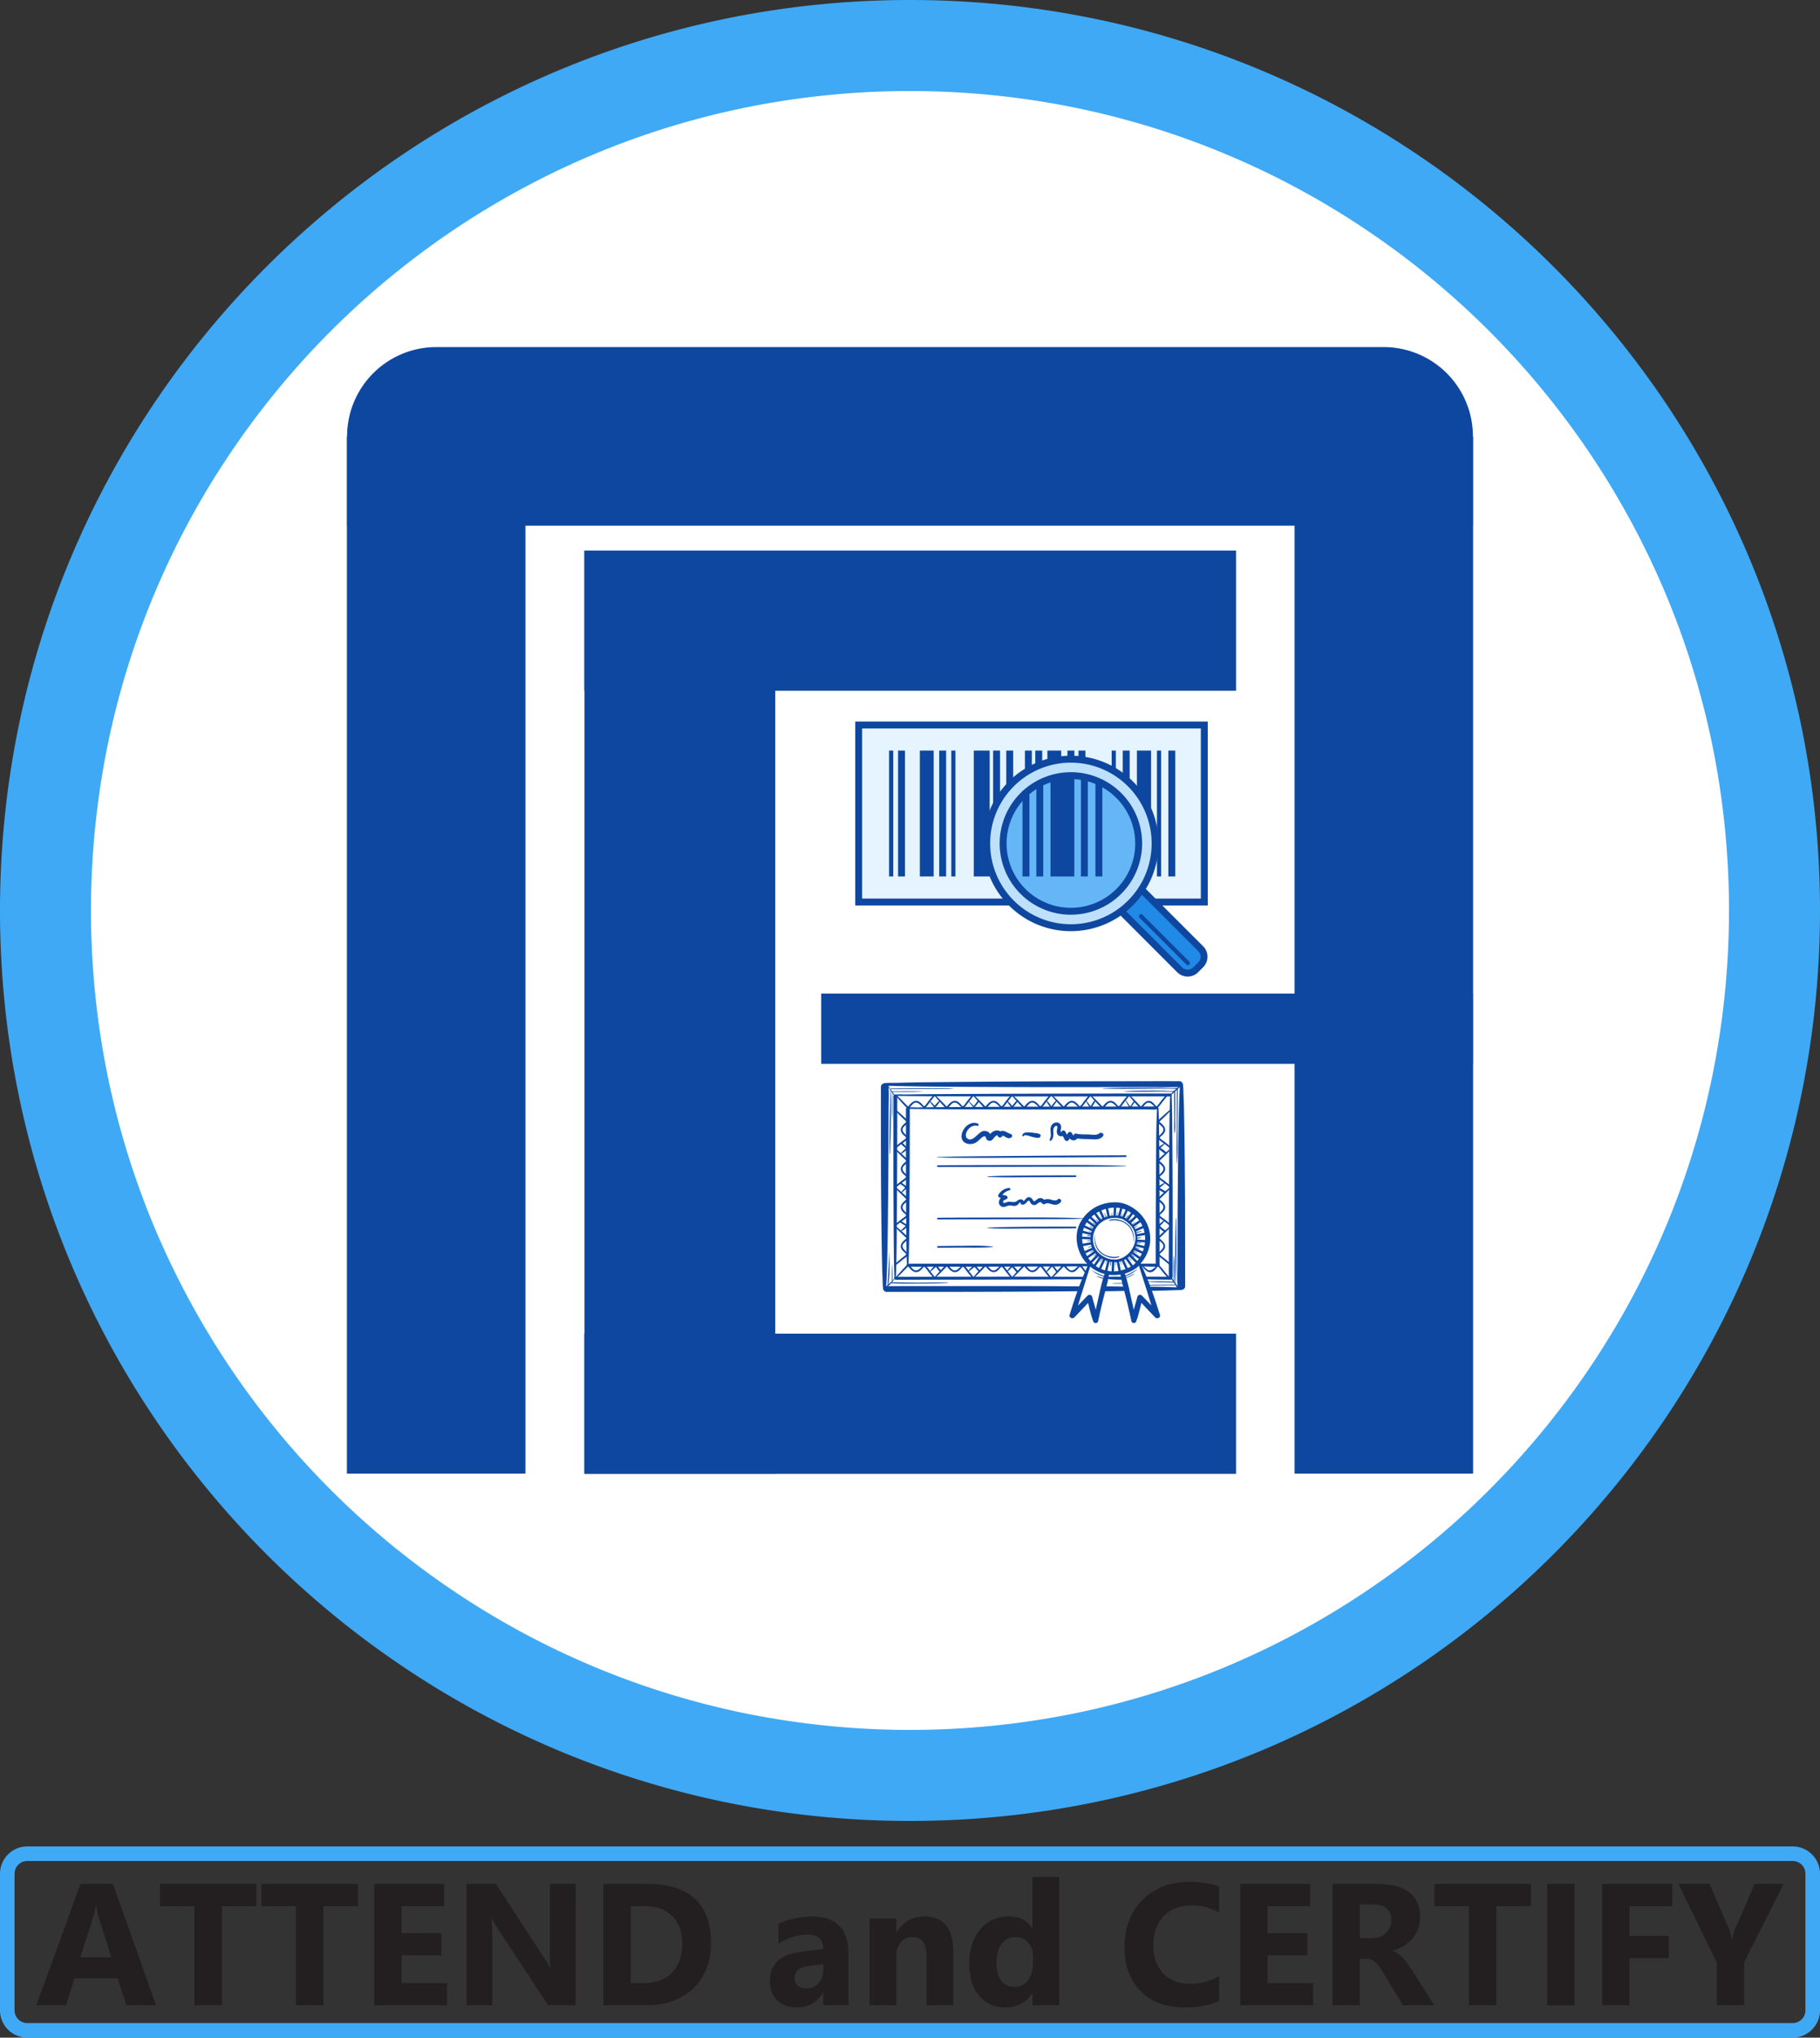 <svg id="Layer_1" data-name="Layer 1" xmlns="http://www.w3.org/2000/svg" viewBox="0 0 2000 2238"><rect x="0" y="0" width="2000" height="2238" fill="#333333" stroke="none"/><defs><style>.cls-1{fill:#fff;}.cls-2{fill:#3fa9f5;}.cls-3{fill:#0e47a0;}.cls-4{fill:#e5f4ff;}.cls-5{fill:#bde0fc;}.cls-6{fill:#2189e6;}.cls-7{fill:#65b6f7;}.cls-8{fill:#231f20;}</style></defs><path class="cls-1" d="M1000,1950c-128.27,0-252.68-25.11-369.77-74.63a953.58,953.58,0,0,1-505.59-505.6C75.11,1252.68,50,1128.27,50,1000s25.11-252.68,74.64-369.77A953.51,953.51,0,0,1,630.23,124.64C747.32,75.11,871.73,50,1000,50s252.68,25.11,369.77,74.64a953.58,953.58,0,0,1,505.6,505.59C1924.89,747.32,1950,871.73,1950,1000s-25.11,252.68-74.63,369.77a953.64,953.64,0,0,1-505.6,505.6C1252.68,1924.89,1128.27,1950,1000,1950Z"/><path class="cls-2" d="M1000,100a906.78,906.78,0,0,1,181.49,18.29,894.6,894.6,0,0,1,321.64,135.36,902.88,902.88,0,0,1,326.18,396.06,893.91,893.91,0,0,1,52.4,168.8,909.6,909.6,0,0,1,0,363,894.6,894.6,0,0,1-135.36,321.64,902.88,902.88,0,0,1-396.06,326.18,893.91,893.91,0,0,1-168.8,52.4,909.6,909.6,0,0,1-363,0,894.6,894.6,0,0,1-321.64-135.36,902.88,902.88,0,0,1-326.18-396.06,893.91,893.91,0,0,1-52.4-168.8,909.6,909.6,0,0,1,0-363A894.6,894.6,0,0,1,253.65,496.87,902.88,902.88,0,0,1,649.71,170.69a893.91,893.91,0,0,1,168.8-52.4A906.78,906.78,0,0,1,1000,100m0-100C447.71,0,0,447.71,0,1000S447.71,2000,1000,2000s1000-447.71,1000-1000S1552.29,0,1000,0Z"/><rect class="cls-3" x="381.22" y="479.6" width="196.17" height="1138.95"/><rect class="cls-3" x="1422.61" y="479.6" width="196.17" height="1138.95"/><path class="cls-3" d="M1520.52,381.22h-1041A98.08,98.08,0,0,0,381.4,479.3v98.08H1618.6V479.3A98.08,98.08,0,0,0,1520.52,381.22Z"/><rect class="cls-3" x="1221.93" y="771.79" width="77.18" height="716.17" transform="translate(130.65 2390.39) rotate(-90)"/><rect class="cls-3" x="923.21" y="323.61" width="153.98" height="716.17" transform="translate(318.5 1681.89) rotate(-90)"/><rect class="cls-3" x="923.21" y="1183.71" width="153.98" height="716.17" transform="translate(-541.59 2541.99) rotate(-90)"/><rect class="cls-3" x="642.27" y="604.84" width="209.65" height="1013.71"/><polygon class="cls-4" points="1110.34 990.75 943.6 990.75 943.6 796.29 1323.41 796.29 1323.41 990.75 1268.34 990.75 1110.34 990.75"/><path class="cls-5" d="M1176.82,833.85a92.54,92.54,0,1,0,92.53,92.54A92.54,92.54,0,0,0,1176.82,833.85Z"/><path class="cls-6" d="M1256.26,978.82l63.2,63.2a12.46,12.46,0,0,1,0,17.63l-5.5,5.51a12.48,12.48,0,0,1-17.64,0l-63.2-63.21Z"/><circle class="cls-7" cx="1177.29" cy="926.84" r="74.92"/><path class="cls-3" d="M1305.31,1060.09a2.25,2.25,0,0,1-1.61-.67l-51.55-51.55a2.28,2.28,0,0,1,3.22-3.22l51.55,51.55a2.28,2.28,0,0,1-1.61,3.89Z"/><rect class="cls-3" x="1045.39" y="824.39" width="4.56" height="138.25"/><rect class="cls-3" x="1221.62" y="824.39" width="4.56" height="23.55"/><rect class="cls-3" x="1271.38" y="824.39" width="4.56" height="138.25"/><rect class="cls-3" x="977.02" y="824.39" width="4.56" height="138.25"/><path class="cls-3" d="M1176.82,1022.72a95.5,95.5,0,0,1-57.67-19.16A97.07,97.07,0,0,1,1091,970.23a96.35,96.35,0,1,1,85.8,52.49Zm0-185.07a88.74,88.74,0,1,0,88.73,88.74A88.84,88.84,0,0,0,1176.82,837.65Z"/><path class="cls-3" d="M1176.82,1004.66a78.27,78.27,0,1,1,78.26-78.27A78.36,78.36,0,0,1,1176.82,1004.66Zm0-148.95a70.68,70.68,0,1,0,70.67,70.68A70.76,70.76,0,0,0,1176.82,855.71Z"/><path class="cls-3" d="M1305.14,1072.6a16.21,16.21,0,0,1-11.5-4.76l-63.21-63.2,5.38-5.37,63.2,63.2a8.68,8.68,0,0,0,12.26,0l5.5-5.5a8.68,8.68,0,0,0,0-12.27l-63.2-63.2,5.37-5.37,63.21,63.2a16.28,16.28,0,0,1,0,23l-5.51,5.5A16.21,16.21,0,0,1,1305.14,1072.6Z"/><polygon class="cls-3" points="1327.21 994.55 1268.34 994.55 1268.34 986.95 1319.61 986.95 1319.61 800.09 947.4 800.09 947.4 986.95 1110.34 986.95 1110.34 994.55 939.8 994.55 939.8 792.49 1327.21 792.49 1327.21 994.55"/><rect class="cls-3" x="986.9" y="824.39" width="7.6" height="138.25"/><rect class="cls-3" x="1032.09" y="824.39" width="7.6" height="138.25"/><rect class="cls-3" x="1173.01" y="824.39" width="7.6" height="9.5"/><rect class="cls-3" x="1185.16" y="824.39" width="7.6" height="9.88"/><rect class="cls-3" x="1137.68" y="824.39" width="7.6" height="16.33"/><rect class="cls-3" x="1138.82" y="860.1" width="7.6" height="102.55"/><rect class="cls-3" x="1123.63" y="868.45" width="7.6" height="94.19"/><rect class="cls-3" x="1203.77" y="856.3" width="7.6" height="106.35"/><rect class="cls-3" x="1187.82" y="852.88" width="7.6" height="109.77"/><rect class="cls-3" x="1126.29" y="824.39" width="7.6" height="20.13"/><rect class="cls-3" x="1091.35" y="824.39" width="7.6" height="59.25"/><rect class="cls-3" x="1233.78" y="824.39" width="7.6" height="33.42"/><rect class="cls-3" x="1283.91" y="824.39" width="7.6" height="138.25"/><rect class="cls-3" x="1105.78" y="824.39" width="7.6" height="37.22"/><rect class="cls-3" x="1010.83" y="824.39" width="15.19" height="138.25"/><rect class="cls-3" x="1070.08" y="824.39" width="17.47" height="138.25"/><rect class="cls-3" x="1150.98" y="824.39" width="15.19" height="9.88"/><rect class="cls-3" x="1154.4" y="852.88" width="26.21" height="109.77"/><polygon class="cls-3" points="1264.92 888.3 1249.35 871.46 1249.35 824.39 1264.92 824.39 1264.92 888.3"/><path class="cls-3" d="M1292.15,1338.58c-1,24.05-.63,48.29-.47,72.36a.15.15,0,1,0,.3,0c1-24,.77-48.29.59-72.36a.21.21,0,0,0-.42,0Z"/><path class="cls-3" d="M1200.05,1395.55a34.92,34.92,0,0,0,14.36,7,.33.33,0,0,0,.18-.64,72.81,72.81,0,0,1-14.46-6.49c-.07,0-.14,0-.08.1Z"/><path class="cls-3" d="M1249.46,1394.16a118.14,118.14,0,0,1-14.56,7.77c-.3.14-.09.6.22.52a41.31,41.31,0,0,0,14.5-8.09c.11-.1,0-.28-.16-.2Z"/><path class="cls-3" d="M1225.94,1390.53c.07-1.87.13-3.73.06-5.61a.18.18,0,0,0-.35,0c-.07,1.88,0,3.74.06,5.61a.12.12,0,0,0,.23,0Z"/><path class="cls-3" d="M1232.71,1389.42c-.57-1.79-1-3.58-1.49-5.4,0-.19-.37-.15-.35,0a17.92,17.92,0,0,0,1.61,5.45c.06.13.28,0,.23-.09Z"/><path class="cls-3" d="M1238.72,1387.92q-1.71-3-3.46-6.06c-.07-.12-.26,0-.19.12,1.15,2,2.32,4,3.49,6a.09.09,0,0,0,.16-.1Z"/><path class="cls-3" d="M1243.59,1384.39a50.23,50.23,0,0,1-4.3-4.81c-.17-.21-.53.07-.38.29a27.35,27.35,0,0,0,4.45,4.74c.16.14.38-.08.23-.22Z"/><path class="cls-3" d="M1246.92,1380.87c-1.43-1.24-2.77-2.58-4.14-3.88a.24.24,0,0,0-.35.34,21.35,21.35,0,0,0,4.22,3.89c.2.15.46-.18.27-.35Z"/><path class="cls-3" d="M1249.87,1376c-2-1-4-2-6-2.94a.28.28,0,0,0-.29.49,29.6,29.6,0,0,0,6.18,2.78.18.18,0,0,0,.14-.33Z"/><path class="cls-3" d="M1251.82,1371.18c-1.9-.55-3.77-1-5.62-1.71a.34.34,0,0,0-.26.61,14.92,14.92,0,0,0,5.82,1.53.22.22,0,0,0,.06-.43Z"/><path class="cls-3" d="M1253.51,1365.1c-2-.06-3.92-.25-5.88-.38a.34.34,0,0,0-.09.67,21,21,0,0,0,6,.24.27.27,0,0,0,0-.53Z"/><path class="cls-3" d="M1254,1358.94c-1.7.13-3.29.6-5,.57a.38.38,0,0,0,0,.75,8.56,8.56,0,0,0,5.1-1.07c.1-.07.08-.26-.07-.25Z"/><path class="cls-3" d="M1254.14,1352a31.45,31.45,0,0,1-6.3,1.21c-.51,0-.54.82,0,.81a16.6,16.6,0,0,0,6.49-1.57c.25-.12.07-.53-.19-.45Z"/><path class="cls-3" d="M1250.16,1346.15c-1.43.72-2.86,1.43-4.24,2.22a.34.34,0,0,0,.35.59c1.37-.8,2.71-1.68,4-2.55a.15.15,0,0,0-.14-.26Z"/><path class="cls-3" d="M1247.11,1341.9l-1.79,1.58a20.66,20.66,0,0,0-1.77,1.59c-.19.21.06.62.32.42a16.92,16.92,0,0,0,1.66-1.62c.59-.59,1.19-1.17,1.78-1.77.13-.13-.07-.32-.2-.2Z"/><path class="cls-3" d="M1243.16,1338a27.29,27.29,0,0,0-2.54,3.61c-.18.3.26.54.46.27a27.48,27.48,0,0,0,2.25-3.76c0-.09-.08-.21-.17-.12Z"/><path class="cls-3" d="M1240.09,1334.32a12.14,12.14,0,0,0-1.63,1.94,17.66,17.66,0,0,0-1.61,2.31c-.22.39.33.69.59.34.52-.71.94-1.49,1.42-2.23a19.84,19.84,0,0,0,1.4-2.23.11.11,0,0,0-.17-.13Z"/><path class="cls-3" d="M1233.49,1332.83a23.31,23.31,0,0,0-1.76,3.71.22.22,0,0,0,.41.17,24.22,24.22,0,0,0,1.55-3.8c0-.11-.14-.19-.2-.08Z"/><path class="cls-3" d="M1228.09,1330.73a15,15,0,0,0-.5,2.4,15.85,15.85,0,0,0-.32,2.16.29.29,0,0,0,.57.08,15.7,15.7,0,0,0,.28-2.17,14.32,14.32,0,0,0,.18-2.44.11.11,0,0,0-.21,0Z"/><path class="cls-3" d="M1221.53,1332.27a22,22,0,0,0-.1,3.89.25.25,0,0,0,.5,0,22,22,0,0,0-.1-3.89.15.15,0,0,0-.3,0Z"/><path class="cls-3" d="M1213.78,1332.72a20,20,0,0,0,.49,2.14,7.17,7.17,0,0,0,.6,1.87.27.27,0,0,0,.49-.13,7.25,7.25,0,0,0-.58-2,17.14,17.14,0,0,0-.74-2c-.07-.16-.28,0-.26.11Z"/><path class="cls-3" d="M1208.76,1336.38c.32.91.77,1.81,1.18,2.69.15.32.65,0,.48-.27-.46-.84-.91-1.72-1.45-2.51-.07-.1-.25,0-.21.09Z"/><path class="cls-3" d="M1204.11,1339.25c.4.57.89,1.06,1.33,1.6s.89,1.24,1.41,1.79c.24.26.66-.07.49-.38a9.72,9.72,0,0,0-1.41-1.72,10.38,10.38,0,0,0-1.61-1.5c-.12-.08-.3.09-.21.21Z"/><path class="cls-3" d="M1200.73,1343.05c.45.4,1,.73,1.42,1.11s.85.75,1.31,1c.26.17.5-.19.31-.39a8.29,8.29,0,0,0-2.94-1.94c-.1,0-.17.11-.1.17Z"/><path class="cls-3" d="M1197.4,1346.82a15,15,0,0,0,1.87,1.27,18.47,18.47,0,0,0,2.2,1.27.32.32,0,0,0,.32-.55,16,16,0,0,0-2.22-1.24,15.43,15.43,0,0,0-2.06-1,.12.12,0,0,0-.11.21Z"/><path class="cls-3" d="M1196.35,1352.38c.88.47,1.84.83,2.73,1.28.31.16.59-.3.28-.46a9.47,9.47,0,0,0-2.95-1,.1.1,0,0,0-.06.19Z"/><path class="cls-3" d="M1194.59,1357.27a12.89,12.89,0,0,0,3.54.56.31.31,0,0,0,.09-.6,12.29,12.29,0,0,0-3.57-.37.21.21,0,0,0-.06.41Z"/><path class="cls-3" d="M1194.87,1363.13a26.91,26.91,0,0,0,4.21-.17c.31,0,.21-.51-.07-.52a26.1,26.1,0,0,0-4.14.27.21.21,0,0,0,0,.42Z"/><path class="cls-3" d="M1195.53,1370.13a9.37,9.37,0,0,0,4.26-1.18.26.26,0,0,0-.2-.47c-.74.26-1.46.54-2.19.81a9.35,9.35,0,0,0-1.9.74.06.06,0,0,0,0,.1Z"/><path class="cls-3" d="M1198,1375.8a13.63,13.63,0,0,0,4.47-2.59c.2-.18-.07-.55-.3-.38a36.06,36.06,0,0,1-4.28,2.73.13.13,0,0,0,.11.24Z"/><path class="cls-3" d="M1201.69,1379.85a17.58,17.58,0,0,0,3.57-2.34c.2-.18-.06-.48-.28-.36a17.66,17.66,0,0,0-3.43,2.53c-.09.09,0,.23.14.17Z"/><path class="cls-3" d="M1205.41,1383.06a16.57,16.57,0,0,0,3-3.41c.1-.17-.15-.38-.29-.22-1,1.09-1.83,2.36-2.84,3.46a.12.12,0,0,0,.17.17Z"/><path class="cls-3" d="M1208.84,1386.47a12.27,12.27,0,0,0,2.43-4.27.25.25,0,0,0-.46-.2c-.75,1.42-1.46,2.9-2.11,4.36,0,.08.06.19.14.11Z"/><path class="cls-3" d="M1214.81,1388.19a23,23,0,0,0,1-3.43.16.16,0,0,0-.31-.09,23,23,0,0,0-.8,3.47c0,.11.13.16.16,0Z"/><path class="cls-3" d="M1220.2,1390.39a12.64,12.64,0,0,0,.63-5.25.25.25,0,0,0-.5,0,27.81,27.81,0,0,1-.48,5.15.18.18,0,0,0,.35.1Z"/><path class="cls-3" d="M1203.16,1356.4c-1.51,7.24.81,15.53,6.79,20.27,4.81,3.81,13.87,6.77,19.75,4,.43-.2.12-.84-.31-.73-6.37,1.53-14.35-.2-19.35-4.55-5.36-4.67-7.48-12.12-6.73-19a.08.08,0,0,0-.15,0Z"/><path class="cls-3" d="M1245.61,1364.29c1.51-7.24-.81-15.53-6.8-20.27-4.81-3.82-13.86-6.77-19.75-4-.42.2-.12.83.31.73,6.37-1.53,14.36.19,19.36,4.55,5.36,4.67,7.47,12.12,6.73,19,0,.09.13.1.15,0Z"/><path class="cls-3" d="M1286.91,1402.54v-.07a.25.25,0,0,0-.16-.28l-.1,0a.26.26,0,0,0-.33.25c.08,1.73,2.26,4.13,3.15,5.58,1.58,2.57,3.15,5.18,4.88,7.65.47.67,1.56.08,1.12-.64-1.31-2.16-2.77-4.23-4.19-6.31l-2-2.91-1.16-1.66a3.52,3.52,0,0,0-1.53-1.5.2.2,0,0,0,.33-.09Z"/><path class="cls-3" d="M1261,1408c9.5.38,19,.32,28.5.67a.52.52,0,0,0,0-1c-9.48-.32-19-.59-28.5,0a.16.16,0,0,0,0,.32Z"/><path class="cls-3" d="M1290,1379.41c-.84,9.39-.1,18.92-.28,28.32a.42.42,0,0,0,.84,0c.19-9.41.17-18.92-.3-28.32a.13.13,0,0,0-.26,0Z"/><path class="cls-3" d="M1286,1203.18a80.79,80.79,0,0,0,12.23-11.14.55.55,0,0,0-.78-.77c-4,3.8-8,7.52-11.94,11.27-.33.31.11.91.49.64Z"/><path class="cls-3" d="M1293.51,1277.47c.77-13.59.42-27.29.5-40.89s.14-27.27.24-40.9a.52.52,0,0,0-1,0q-.13,20.44-.14,40.9c0,13.6-.44,27.29.14,40.89a.15.15,0,0,0,.29,0Z"/><path class="cls-3" d="M1291.17,1244c.62-5.59.17-11.46.2-17.08.05-9.48.18-19,0-28.45a.53.53,0,0,0-1.05,0c-.13,9.48,0,19,.11,28.45,0,5.62-.39,11.49.24,17.08a.24.24,0,0,0,.47,0Z"/><path class="cls-3" d="M1212.08,1195.54c27.16.93,54.35-.44,81.51.39.64,0,.62-1,0-1-6.83.56-13.59-.18-20.42-.21-6.24,0-12.49-.1-18.73-.06-14.12.09-28.25.1-42.36.58a.14.14,0,1,0,0,.27Z"/><path class="cls-3" d="M1235.85,1198.78c18.28.92,36.62-.4,54.9.39.64,0,.61-1,0-1-4.53.53-9-.17-13.47-.21-4.19,0-8.38-.09-12.56-.07-9.62.06-19.26.1-28.87.58a.14.14,0,0,0,0,.28Z"/><path class="cls-3" d="M978,1267.24c.95-23.63,1.24-47.43,1.12-71.07a.15.15,0,1,0-.3,0c-.92,23.63-1.39,47.42-1.24,71.07a.21.21,0,0,0,.42,0Z"/><path class="cls-3" d="M1047.09,1195.39c-7.65-.4-15.37-.15-23-.14-12.12,0-24.25,0-36.38.08-2.83,0-5.66.08-8.49.09a.39.39,0,0,0,0,.77c19.8-.09,39.6-.16,59.41-.34,2.83,0,5.66,0,8.49-.2a.13.13,0,0,0,0-.26Z"/><path class="cls-3" d="M1260.66,1411.86c10.06,0,20.33-.1,30.27-.17a.39.39,0,0,0,0-.77c-9.94.08-20.21.13-30.27.29a.33.33,0,0,0,0,.65Z"/><path class="cls-3" d="M1222.37,1409.78c4.66.23,9.34.14,14,.14a.33.33,0,0,0,0-.66c-4.67,0-9.35,0-14,.26a.13.13,0,0,0,0,.26Z"/><path class="cls-3" d="M975.24,1191.31a51,51,0,0,0,8.61,13.19c.32.35.83-.17.52-.53a79.18,79.18,0,0,1-8.84-12.82c-.11-.2-.37,0-.29.16Z"/><path class="cls-3" d="M983.58,1402.9c-3.14,4.51-7.15,7.69-11.25,11.26-.33.28.09.77.45.58,4.54-2.42,8.54-7.32,11.11-11.66.12-.2-.18-.36-.31-.18Z"/><path class="cls-3" d="M977.34,1375.86c-.3,12-1.58,23.89-1.92,35.84,0,.42.7.54.76.1,1.62-11.76,1.46-24.09,1.32-35.94a.08.08,0,1,0-.16,0Z"/><path class="cls-3" d="M980.27,1388.81c-.29,6.17-.3,12.37-.28,18.55a.35.35,0,0,0,.7,0c0-6.18,0-12.38-.28-18.55a.07.07,0,0,0-.14,0Z"/><path class="cls-3" d="M1041.48,1408.61c-10.45-.11-20.92.21-31.38.23s-20.94-.47-31.39-.31a.45.45,0,0,0,0,.9c10.41.65,21,.41,31.39.38s20.95-.06,31.38-.77a.22.22,0,0,0,0-.43Z"/><path class="cls-3" d="M1013.39,1198.9c-11.09-.43-22.25-.16-33.35-.12a.3.3,0,0,0,0,.6c11.1,0,22.27.15,33.35-.35a.07.07,0,0,0,0-.13Z"/><path class="cls-3" d="M980.9,1229.77c-.21-10.17-.49-20.26.22-30.42,0-.29-.43-.29-.45,0-.61,10.08-.9,20.35.19,30.42,0,0,0,0,0,0Z"/><path class="cls-3" d="M1205.35,1402a73.19,73.19,0,0,0,9.35,3.42c.35.08.62-.44.26-.61a71.22,71.22,0,0,0-9.51-3.18c-.24-.08-.33.28-.1.37Z"/><path class="cls-3" d="M1246.19,1399c-3.47,1.78-7,3.42-10.54,5.11-.24.11-.07.52.18.43a69.54,69.54,0,0,0,10.6-5.14c.26-.15,0-.54-.24-.4Z"/><path class="cls-3" d="M983.67,1203.59q15,.21,30.09.36c24.08.21,48.17.22,72.25.27q43.71.1,87.4.06,37.78,0,75.55-.08,12.4,0,24.81,0c3.9,0,7.93.28,11.82,0h.54a1.58,1.58,0,0,0,0-3.15c-10,0-20.06,0-30.09,0l-72.25.09q-43.71.06-87.41.23-37.77.17-75.54.41-12.4.09-24.81.3c-3.76.06-8.11-.47-11.82.2a3.25,3.25,0,0,1-.54,0,.7.7,0,0,0,0,1.4Z"/><path class="cls-3" d="M1191.31,1402.34q-35.19-.12-70.38-.13-55.62,0-111.25.09c-8.47,0-16.95.06-25.43.07a1.58,1.58,0,0,0,0,3.16q35.19,0,70.39-.06,55.62-.08,111.24-.3c8.48-.05,17-.08,25.43-.14a1.35,1.35,0,0,0,0-2.69Z"/><path class="cls-3" d="M1258.66,1405c9.28.43,18.56.41,27.84.5a1.58,1.58,0,0,0,0-3.16c-9.28-.09-18.56-.28-27.84,0a1.35,1.35,0,0,0,0,2.69Z"/><path class="cls-3" d="M1218.76,1405c5.26.43,10.56.52,15.84.5a1.58,1.58,0,0,0,0-3.16c-5.27-.2-10.57-.28-15.84,0a1.35,1.35,0,0,0,0,2.69Z"/><path class="cls-3" d="M984.45,1403.81c.95-22.54.93-45.14,1.09-67.7q.38-53.59.45-107.2,0-12.4,0-24.81c0-2.69-4.22-2.7-4.23,0q0,33.86,0,67.7,0,53.61.55,107.2c.09,8.27.25,16.55.57,24.81a.78.78,0,0,0,1.56,0Z"/><path class="cls-3" d="M1285.93,1202.68c-1,22.55-.93,45.15-1.09,67.7q-.37,53.61-.45,107.21,0,12.39,0,24.8c0,2.7,4.22,2.7,4.23,0q0-33.84,0-67.7,0-53.6-.55-107.2c-.09-8.27-.25-16.54-.57-24.81a.78.78,0,0,0-1.56,0Z"/><path class="cls-3" d="M997.47,1217.86q13.59.21,27.18.36c21.75.22,43.51.23,65.27.29q39.66.12,79.32.07,34,0,68-.06l22.64,0c3.48,0,7.26.4,10.73,0h.46a1.58,1.58,0,0,0,0-3.15c-9.06,0-18.11,0-27.17,0l-65.28.08q-39.66,0-79.31.21-34,.17-68,.4-11.32.08-22.64.3c-3.35.06-7.45-.52-10.74.19a2.36,2.36,0,0,1-.46,0,.7.7,0,0,0,0,1.4Z"/><path class="cls-3" d="M1199.31,1388.06q-34.08-.13-68.17-.14-54.24,0-108.48.06c-8.22,0-16.44.06-24.66.07a1.58,1.58,0,0,0,0,3.16q34.1,0,68.17,0,54.24-.08,108.48-.29l24.66-.13a1.35,1.35,0,0,0,0-2.69Z"/><path class="cls-3" d="M1254,1390.75c6.22.41,12.48.49,18.71.46a1.58,1.58,0,0,0,0-3.16c-6.23-.19-12.48-.25-18.71,0a1.35,1.35,0,0,0,0,2.69Z"/><path class="cls-3" d="M998.25,1389.51c.94-19.29.92-38.64,1.08-58q.38-46.14.44-92.28,0-10.54,0-21.08c0-2.69-4.22-2.7-4.23,0q0,29,0,58,0,46.14.56,92.29c.09,7,.25,14,.58,21.07a.78.78,0,0,0,1.55,0Z"/><path class="cls-3" d="M1271.52,1217c-1,19.28-.93,38.64-1.08,57.94q-.37,46.15-.45,92.29l0,21.07c0,2.7,4.23,2.7,4.23,0q0-29,0-58,0-46.14-.57-92.28c-.09-7-.24-14.06-.57-21.07a.78.78,0,0,0-1.55,0Z"/><path class="cls-3" d="M1242,1341.93c-7.68-8.1-21.32-8.78-30.7-3.46-10.11,5.73-14.42,16.44-12.57,27.6,2.09,12.58,15.46,20.83,27.7,20.21,11.89-.59,21.71-11.12,23.2-22.5,1.63-12.48-6.91-25.73-19.66-28.47a1,1,0,0,0-.52,1.87c9.49,3.67,17.94,11,18.31,21.77.34,10.12-7.59,20.93-17.44,23.72-10.8,3.07-24.27-3.64-28-14.24a23,23,0,0,1,8-26c9.59-7.09,21.42-5.78,31.09.23.44.28.89-.33.55-.7Z"/><path class="cls-3" d="M1232.38,1384.15q2.44,5.31,4.91,10.6c.71,1.51,3,.2,2.26-1.3q-2.46-5.31-4.91-10.61c-.7-1.51-3-.2-2.26,1.31Z"/><path class="cls-3" d="M1207.29,1329.33q2.31,5.13,4.65,10.25c.68,1.52,2.94.2,2.25-1.31q-2.32-5.12-4.64-10.25c-.69-1.51-3-.2-2.26,1.31Z"/><path class="cls-3" d="M1212.77,1381.62q-2.74,5.91-5.48,11.83c-.7,1.5,1.55,2.82,2.26,1.3l5.48-11.82c.69-1.51-1.56-2.83-2.26-1.31Z"/><path class="cls-3" d="M1237.29,1328q-2,4.51-4.09,9c-.68,1.51,1.57,2.83,2.26,1.31q2.05-4.51,4.09-9c.68-1.51-1.57-2.83-2.26-1.31Z"/><path class="cls-3" d="M1201.25,1369.88l-11.54,5.24c-1.53.7-.2,2.93,1.32,2.24l11.54-5.24c1.52-.7.2-2.93-1.32-2.24Z"/><path class="cls-3" d="M1256.46,1346.07l-9.52,4.23c-1.54.68-.21,2.92,1.32,2.24l9.52-4.24c1.54-.68.21-2.91-1.32-2.23Z"/><path class="cls-3" d="M1201.33,1350.1l-10.3-4.68c-1.52-.69-2.85,1.54-1.32,2.24l10.3,4.68c1.52.68,2.85-1.55,1.32-2.24Z"/><path class="cls-3" d="M1257.13,1375.12l-9.94-4.42c-1.53-.68-2.86,1.56-1.32,2.24l9.94,4.42c1.52.67,2.85-1.56,1.32-2.24Z"/><path class="cls-3" d="M1206.29,1376.84q-4.57,4.67-9.14,9.35c-1.17,1.2.68,3,1.85,1.83l9.14-9.35a1.3,1.3,0,0,0-1.85-1.83Z"/><path class="cls-3" d="M1247.83,1334.75l-7.32,7.37a1.3,1.3,0,0,0,1.85,1.83l7.32-7.37c1.19-1.18-.66-3-1.85-1.83Z"/><path class="cls-3" d="M1199.47,1358.86l-12.29-.72c-1.69-.1-1.68,2.49,0,2.59l12.29.71c1.68.1,1.68-2.49,0-2.58Z"/><path class="cls-3" d="M1259.66,1362l-10-.49c-1.68-.09-1.68,2.5,0,2.58l10,.5c1.68.08,1.68-2.5,0-2.59Z"/><path class="cls-3" d="M1206.83,1343.5l-8.47-8.11c-1.21-1.16-3.07.67-1.85,1.83l8.47,8.11c1.21,1.16,3.06-.67,1.85-1.83Z"/><path class="cls-3" d="M1250.33,1385.55l-8.42-8.19c-1.2-1.17-3.05.66-1.85,1.83l8.42,8.19c1.2,1.17,3-.66,1.85-1.83Z"/><path class="cls-3" d="M1226.08,1335.88c.21-3.45.41-6.91.62-10.36.1-1.67-2.52-1.66-2.62,0-.21,3.45-.41,6.91-.61,10.36-.1,1.67,2.52,1.66,2.61,0Z"/><path class="cls-3" d="M1224.07,1397.26q.32-6.33.64-12.65c.08-1.66-2.53-1.66-2.62,0q-.33,6.33-.64,12.65c-.08,1.66,2.53,1.66,2.62,0Z"/><path class="cls-3" d="M1203.33,1373.54l-10.4,7.19c-1.37,1-.07,3.2,1.32,2.24l10.4-7.2c1.37-1,.07-3.19-1.32-2.23Z"/><path class="cls-3" d="M1252.59,1339.81l-8.23,5.59c-1.38.94-.08,3.19,1.32,2.24l8.23-5.6c1.38-.94.07-3.18-1.32-2.23Z"/><path class="cls-3" d="M1200,1354.27l-11.41-2.89a1.3,1.3,0,0,0-.7,2.5l11.42,2.89a1.3,1.3,0,0,0,.69-2.5Z"/><path class="cls-3" d="M1259,1368.89c-3.53-.85-7.06-1.72-10.58-2.58-1.64-.4-2.33,2.1-.7,2.5l10.58,2.58c1.64.4,2.34-2.1.7-2.5Z"/><path class="cls-3" d="M1210.63,1340.77q-3.37-4.79-6.76-9.56c-1-1.36-3.23-.06-2.26,1.31q3.39,4.77,6.76,9.56c1,1.35,3.22.06,2.26-1.31Z"/><path class="cls-3" d="M1245.23,1390.26l-7-10c-1-1.37-3.21-.07-2.26,1.31l7,10c.94,1.36,3.21.07,2.26-1.31Z"/><path class="cls-3" d="M1230.94,1336.89q1.29-5,2.59-10a1.31,1.31,0,0,0-2.53-.69l-2.58,10a1.31,1.31,0,0,0,2.52.69Z"/><path class="cls-3" d="M1216.49,1397.22q1.58-6.33,3.16-12.65a1.31,1.31,0,0,0-2.53-.69c-1,4.22-2.11,8.43-3.15,12.65-.41,1.62,2.12,2.31,2.52.69Z"/><path class="cls-3" d="M1199.83,1364.22l-12.48,2.27c-1.66.3-1,2.8.69,2.5,4.16-.77,8.32-1.52,12.49-2.28,1.65-.3,1-2.79-.7-2.49Z"/><path class="cls-3" d="M1258.8,1353.79l-10.29,1.78c-1.66.29-1,2.79.69,2.5l10.29-1.78c1.66-.29,1-2.78-.69-2.5Z"/><path class="cls-3" d="M1204.06,1346.28q-4.8-3.39-9.59-6.79c-1.37-1-2.68,1.28-1.32,2.24l9.59,6.79c1.37,1,2.68-1.28,1.32-2.24Z"/><path class="cls-3" d="M1253.69,1381.05l-9.66-6.72c-1.38-1-2.69,1.28-1.32,2.23l9.66,6.72c1.38,1,2.69-1.28,1.32-2.23Z"/><path class="cls-3" d="M1219.78,1336.82q-1.14-5.49-2.3-11c-.34-1.63-2.86-.94-2.52.69q1.15,5.49,2.29,11c.34,1.63,2.87.94,2.53-.69Z"/><path class="cls-3" d="M1231.88,1396.25q-1.19-5.94-2.38-11.9c-.33-1.63-2.85-.94-2.53.69q1.2,6,2.38,11.9c.33,1.64,2.85.94,2.53-.69Z"/><path class="cls-3" d="M1239.74,1340.76l5.8-8c1-1.35-1.29-2.65-2.26-1.3q-2.91,4-5.8,8c-1,1.35,1.29,2.65,2.26,1.3Z"/><path class="cls-3" d="M1203.56,1391.35q3.78-5.34,7.57-10.66c1-1.37-1.3-2.66-2.26-1.31q-3.8,5.32-7.57,10.66c-1,1.37,1.3,2.66,2.26,1.31Z"/><path class="cls-3" d="M984.15,1203.24c4.14,5,8.62,9.72,13.05,14.43a1.05,1.05,0,0,0,1.48,0c1.4-1.58,2.73-3.28,4.19-4.8,4-4.19,7.29-.55,10.21,2.38,1.27,1.27,2.33,2.56,4,1.15,2.09-1.71,3.76-4.63,5.44-6.74s3.52-4.49,5.28-6.75c.6-.76-.74-1.79-1.36-1-2.18,2.64-4.36,5.27-6.49,7.94-.87,1.08-3.36,5.25-4.55,5.11-.58-.07-2.09-2.1-2.53-2.54a14.64,14.64,0,0,0-2.6-2.25c-5.81-3.48-9.81,2.24-13.12,6.08h1.48c-4.48-4.65-9-9.36-13.75-13.74a.55.55,0,0,0-.78.77Z"/><path class="cls-3" d="M1026.71,1203.24c4.14,5,8.62,9.72,13,14.43a1.05,1.05,0,0,0,1.48,0c1.41-1.58,2.73-3.28,4.2-4.8,4-4.19,7.29-.55,10.21,2.38,1.26,1.27,2.32,2.56,4,1.15,2.08-1.71,3.75-4.63,5.44-6.74s3.52-4.49,5.27-6.75c.6-.76-.74-1.79-1.36-1-2.18,2.64-4.35,5.27-6.49,7.94-.87,1.08-3.36,5.25-4.54,5.11-.58-.07-2.1-2.1-2.54-2.54a14.3,14.3,0,0,0-2.6-2.25c-5.81-3.48-9.8,2.24-13.12,6.08h1.48c-4.48-4.65-9-9.36-13.75-13.74a.55.55,0,0,0-.78.77Z"/><path class="cls-3" d="M1069.27,1203.24c4.15,5,8.63,9.72,13,14.43a1.07,1.07,0,0,0,1.49,0c1.4-1.58,2.72-3.28,4.19-4.8,4-4.19,7.29-.55,10.21,2.38,1.27,1.27,2.32,2.56,4,1.15,2.09-1.71,3.76-4.63,5.44-6.74s3.52-4.49,5.28-6.75c.59-.76-.74-1.79-1.37-1-2.17,2.64-4.35,5.27-6.48,7.94-.87,1.08-3.36,5.25-4.55,5.11-.58-.07-2.09-2.1-2.53-2.54a15,15,0,0,0-2.6-2.25c-5.81-3.48-9.81,2.24-13.13,6.08h1.49c-4.48-4.65-9-9.36-13.76-13.74a.55.55,0,0,0-.78.77Z"/><path class="cls-3" d="M1111.84,1203.24c4.14,5,8.62,9.72,13.05,14.43a1.05,1.05,0,0,0,1.48,0c1.41-1.58,2.73-3.28,4.2-4.8,4-4.19,7.28-.55,10.2,2.38,1.27,1.27,2.33,2.56,4,1.15,2.09-1.71,3.76-4.63,5.44-6.74s3.53-4.49,5.28-6.75c.6-.76-.74-1.79-1.36-1-2.18,2.64-4.36,5.27-6.49,7.94-.87,1.08-3.36,5.25-4.54,5.11-.58-.07-2.1-2.1-2.54-2.54a14.3,14.3,0,0,0-2.6-2.25c-5.81-3.48-9.8,2.24-13.12,6.08h1.48c-4.48-4.65-9-9.36-13.75-13.74a.55.55,0,0,0-.78.77Z"/><path class="cls-3" d="M1155.3,1203.24c4.14,5,8.62,9.72,13,14.43a1.05,1.05,0,0,0,1.48,0c1.4-1.58,2.73-3.28,4.2-4.8,4-4.19,7.28-.55,10.2,2.38,1.27,1.27,2.33,2.56,4,1.15,2.09-1.71,3.76-4.63,5.44-6.74s3.53-4.49,5.28-6.75c.6-.76-.74-1.79-1.36-1-2.18,2.64-4.36,5.27-6.49,7.94-.87,1.08-3.36,5.25-4.55,5.11-.58-.07-2.09-2.1-2.53-2.54a14.64,14.64,0,0,0-2.6-2.25c-5.81-3.48-9.8,2.24-13.12,6.08h1.48c-4.48-4.65-9-9.36-13.75-13.74a.55.55,0,0,0-.78.77Z"/><path class="cls-3" d="M1197.86,1203.24c4.14,5,8.62,9.72,13.05,14.43a1.05,1.05,0,0,0,1.48,0c1.41-1.58,2.73-3.28,4.2-4.8,4-4.19,7.29-.55,10.21,2.38,1.26,1.27,2.32,2.56,4,1.15,2.08-1.71,3.75-4.63,5.44-6.74s3.52-4.49,5.27-6.75c.6-.76-.74-1.79-1.36-1-2.17,2.64-4.35,5.27-6.49,7.94-.87,1.08-3.36,5.25-4.54,5.11-.58-.07-2.1-2.1-2.54-2.54a14.3,14.3,0,0,0-2.6-2.25c-5.81-3.48-9.8,2.24-13.12,6.08h1.48c-4.47-4.65-9-9.36-13.75-13.74a.55.55,0,0,0-.78.77Z"/><path class="cls-3" d="M1240.42,1203.24c4,5,8.33,9.72,12.61,14.43a1.05,1.05,0,0,0,1.48,0c1.36-1.58,2.63-3.39,4.11-4.87,4-4,7.08-.28,10,2.65,1.38,1.41,2.3,2.16,4,.72,2-1.74,3.64-4.46,5.36-6.51,1.86-2.21,3.67-4.45,5.42-6.75.59-.77-.75-1.8-1.36-1-2,2.5-4.15,4.91-6.22,7.37-.67.8-3.91,5.74-5,5.74-.52,0-2.15-2.21-2.52-2.59a17,17,0,0,0-2.14-2c-5.68-4-9.87,2-13.1,5.84h1.48c-4.33-4.65-8.71-9.36-13.3-13.74a.55.55,0,0,0-.79.77Z"/><path class="cls-3" d="M1286.26,1218.49c-5,4.1-9.82,8.54-14.58,12.92a1,1,0,0,0,0,1.47c1.6,1.39,3.32,2.7,4.86,4.15,4.22,4,.55,7.21-2.41,10.1-1.29,1.25-2.59,2.3-1.16,4,1.73,2.06,4.67,3.72,6.8,5.38s4.54,3.49,6.82,5.23c.77.59,1.82-.74,1.05-1.35-2.66-2.15-5.32-4.31-8-6.42-1.09-.86-5.3-3.33-5.16-4.5.07-.58,2.13-2.08,2.56-2.51a15,15,0,0,0,2.28-2.57c3.51-5.75-2.26-9.71-6.14-13v1.47c4.7-4.44,9.45-8.92,13.88-13.62.49-.52-.24-1.21-.78-.77Z"/><path class="cls-3" d="M1286.26,1261.5c-5,4.1-9.82,8.54-14.58,12.92a1,1,0,0,0,0,1.47c1.6,1.39,3.32,2.7,4.86,4.15,4.22,4,.55,7.21-2.41,10.1-1.29,1.26-2.59,2.3-1.16,4,1.73,2.07,4.67,3.72,6.8,5.39s4.54,3.48,6.82,5.22c.77.59,1.82-.73,1.05-1.35-2.66-2.15-5.32-4.31-8-6.42-1.09-.86-5.3-3.33-5.16-4.5.07-.57,2.13-2.07,2.56-2.51a14.28,14.28,0,0,0,2.28-2.57c3.51-5.75-2.26-9.7-6.14-13v1.47c4.7-4.43,9.45-8.92,13.88-13.61a.55.55,0,0,0-.78-.78Z"/><path class="cls-3" d="M1286.26,1303.63c-5,4.1-9.82,8.54-14.58,12.92a1,1,0,0,0,0,1.47c1.6,1.39,3.32,2.7,4.86,4.15,4.22,4,.55,7.21-2.41,10.1-1.29,1.25-2.59,2.3-1.16,4,1.73,2.06,4.67,3.72,6.8,5.38s4.54,3.49,6.82,5.23c.77.59,1.82-.74,1.05-1.35-2.66-2.15-5.32-4.31-8-6.42-1.09-.86-5.3-3.33-5.16-4.5.07-.58,2.13-2.08,2.56-2.51a15,15,0,0,0,2.28-2.57c3.51-5.75-2.26-9.71-6.14-13V1318c4.7-4.44,9.45-8.92,13.88-13.62.49-.52-.24-1.21-.78-.77Z"/><path class="cls-3" d="M1286.26,1346.41c-5,4.1-9.82,8.53-14.58,12.91a1,1,0,0,0,0,1.47c1.6,1.39,3.31,2.7,4.85,4.16,4.23,4,.56,7.21-2.4,10.1-1.29,1.25-2.6,2.3-1.16,4,1.67,2,4.35,3.6,6.33,5.31,2.33,2,4.69,3.94,7.11,5.82.87.66,2.1-.51,1.23-1.22-2.52-2.07-5-4.24-7.44-6.36-.84-.72-5.83-4-5.8-5.14,0-.56,2.21-2.17,2.62-2.58a17.64,17.64,0,0,0,2-2.19c4-5.75-1.94-10-5.9-13.37v1.47c4.7-4.43,9.45-8.92,13.88-13.61a.55.55,0,0,0-.78-.77Z"/><path class="cls-3" d="M983.22,1219.26c4.42,4.7,9.18,9.18,13.88,13.62v-1.47c-3.88,3.29-9.66,7.23-6.14,13a14.93,14.93,0,0,0,2.27,2.57c.53.52,2.49,1.86,2.56,2.51.13,1.06-4.25,3.78-5.16,4.5-2.69,2.11-5.35,4.27-8,6.42-.75.61.27,1.95,1.06,1.35,2.1-1.61,4.22-3.2,6.31-4.83s5.22-3.44,7.07-5.56c1.6-1.84.59-2.76-.92-4.23-3-2.87-6.63-6.1-2.44-10.08,1.54-1.46,3.28-2.78,4.89-4.17a1.05,1.05,0,0,0,0-1.47c-4.76-4.38-9.58-8.82-14.58-12.92-.54-.44-1.28.25-.78.77Z"/><path class="cls-3" d="M983.22,1262.28c4.42,4.69,9.18,9.18,13.88,13.61v-1.47c-3.88,3.29-9.66,7.23-6.14,13a14.22,14.22,0,0,0,2.27,2.57c.53.52,2.49,1.86,2.56,2.51.13,1.06-4.25,3.79-5.16,4.5-2.69,2.11-5.35,4.27-8,6.42-.75.61.27,1.95,1.06,1.35,2.1-1.61,4.22-3.2,6.31-4.83s5.22-3.43,7.07-5.56c1.6-1.83.59-2.76-.92-4.23-3-2.87-6.63-6.1-2.44-10.07,1.54-1.47,3.28-2.78,4.89-4.18a1.05,1.05,0,0,0,0-1.47c-4.76-4.38-9.58-8.82-14.58-12.92-.54-.44-1.28.25-.78.78Z"/><path class="cls-3" d="M983.22,1304.4c4.42,4.7,9.18,9.18,13.88,13.62v-1.47c-3.88,3.29-9.66,7.23-6.14,13a14.93,14.93,0,0,0,2.27,2.57c.53.52,2.49,1.86,2.56,2.51.13,1.06-4.25,3.78-5.16,4.5-2.69,2.11-5.35,4.27-8,6.42-.75.61.27,2,1.06,1.35,2.1-1.61,4.22-3.2,6.31-4.83s5.22-3.44,7.07-5.56c1.6-1.84.59-2.76-.92-4.23-3-2.87-6.63-6.1-2.44-10.08,1.54-1.46,3.28-2.78,4.89-4.17a1.05,1.05,0,0,0,0-1.47c-4.76-4.38-9.58-8.82-14.58-12.92-.54-.44-1.28.25-.78.77Z"/><path class="cls-3" d="M983.22,1347.18c4.42,4.7,9.18,9.18,13.88,13.61v-1.47c-3.88,3.28-9.66,7.25-6.15,13a14.69,14.69,0,0,0,2.28,2.58c.53.52,2.49,1.85,2.56,2.5.12,1-4.07,3.76-4.94,4.5-2.54,2.13-5,4.33-7.58,6.42-.87.71.36,1.88,1.23,1.22q3.45-2.67,6.78-5.49c1.78-1.5,4.94-3.25,6.25-5.2,1.16-1.74-.42-2.84-1.6-4-2.93-2.86-6.34-6-2.21-9.91,1.54-1.45,3.26-2.76,4.86-4.15a1.05,1.05,0,0,0,0-1.47c-4.76-4.38-9.57-8.81-14.58-12.91-.54-.45-1.28.25-.78.77Z"/><path class="cls-3" d="M984.93,1403.84c4.74-4.38,9.27-9.09,13.75-13.74H997.2c3.32,3.84,7.3,9.56,13.12,6.08a14.3,14.3,0,0,0,2.6-2.26c.53-.52,1.87-2.45,2.53-2.53,1.08-.12,3.83,4.21,4.55,5.11,2.13,2.67,4.31,5.3,6.49,7.94.61.74,2-.27,1.36-1-1.62-2.08-3.23-4.17-4.88-6.25s-3.47-5.17-5.62-7c-1.85-1.58-2.78-.57-4.27.92-2.9,2.91-6.16,6.56-10.18,2.41-1.48-1.52-2.81-3.24-4.22-4.83a1,1,0,0,0-1.48,0c-4.43,4.7-8.91,9.47-13.05,14.43a.55.55,0,0,0,.78.77Z"/><path class="cls-3" d="M1027.49,1403.84c4.74-4.38,9.27-9.09,13.75-13.74h-1.48c3.32,3.84,7.3,9.56,13.12,6.08a14,14,0,0,0,2.6-2.26c.53-.52,1.88-2.45,2.54-2.53,1.07-.12,3.82,4.21,4.54,5.11,2.14,2.67,4.31,5.3,6.49,7.94.62.74,2-.27,1.36-1-1.62-2.08-3.23-4.17-4.87-6.25s-3.48-5.17-5.62-7c-1.86-1.58-2.79-.57-4.27.92-2.91,2.91-6.17,6.56-10.19,2.41-1.48-1.52-2.81-3.24-4.22-4.83a1,1,0,0,0-1.48,0c-4.43,4.7-8.91,9.47-13,14.43a.55.55,0,0,0,.78.77Z"/><path class="cls-3" d="M1070.05,1403.84c4.75-4.38,9.28-9.09,13.76-13.74h-1.49c3.33,3.84,7.31,9.56,13.13,6.08a14.65,14.65,0,0,0,2.6-2.26c.52-.52,1.87-2.45,2.53-2.53,1.07-.12,3.83,4.21,4.55,5.11,2.13,2.67,4.31,5.3,6.48,7.94.62.74,2-.27,1.37-1-1.63-2.08-3.24-4.17-4.88-6.25s-3.47-5.17-5.62-7c-1.85-1.58-2.79-.57-4.27.92-2.9,2.91-6.16,6.56-10.18,2.41-1.48-1.52-2.81-3.24-4.22-4.83a1.06,1.06,0,0,0-1.49,0c-4.42,4.7-8.9,9.47-13,14.43a.55.55,0,0,0,.78.77Z"/><path class="cls-3" d="M1112.62,1403.84c4.74-4.38,9.27-9.09,13.75-13.74h-1.48c3.32,3.84,7.3,9.56,13.12,6.08a14,14,0,0,0,2.6-2.26c.53-.52,1.88-2.45,2.54-2.53,1.07-.12,3.82,4.21,4.54,5.11,2.13,2.67,4.31,5.3,6.49,7.94.61.74,2-.27,1.36-1-1.62-2.08-3.23-4.17-4.87-6.25s-3.48-5.17-5.62-7c-1.86-1.58-2.79-.57-4.28.92-2.9,2.91-6.16,6.56-10.18,2.41-1.48-1.52-2.81-3.24-4.22-4.83a1,1,0,0,0-1.48,0c-4.43,4.7-8.91,9.47-13.05,14.43a.55.55,0,0,0,.78.77Z"/><path class="cls-3" d="M1156.08,1403.84c4.76-4.37,9.28-9.08,13.76-13.73h-1.51c3.22,3.73,7.58,9.55,13.17,6.12a14.79,14.79,0,0,0,2.57-2.3c.51-.51,1.9-2.48,2.54-2.54,1.22-.11,5.34,6.32,6.24,7.42.62.74,2-.27,1.37-1-1.81-2.34-3.49-5.65-5.71-7.62-1.83-1.62-2.82-.56-4.28.92-2.88,2.89-6.23,6.55-10.24,2.48-1.49-1.51-2.74-3.33-4.15-4.92a1.1,1.1,0,0,0-1.51,0c-4.42,4.72-8.91,9.47-13,14.45a.55.55,0,0,0,.78.77Z"/><path class="cls-3" d="M1254.39,1389.64c2.92,4.09,7.19,10.17,12.94,6.67a12.94,12.94,0,0,0,2.57-2.33c.39-.42,1.9-2.66,2.45-2.69,1.37-.07,4.46,4.82,5.3,5.78,2.14,2.46,4.32,4.88,6.42,7.37.63.74,2-.27,1.37-1-1.67-2.14-3.41-4.23-5.2-6.28s-3.75-5.12-6-6.93c-1.72-1.4-2.55-.62-4,.71-3,2.77-6.45,6.5-10.53,2.75-1.58-1.45-2.89-3.19-4.46-4.66-.43-.41-1.24.14-.87.66Z"/><path class="cls-3" d="M1022.14,1209.86c-.38.72,1.15,2.23,1.52,2.72l2.79,3.63a.89.89,0,0,0,1.36.18,35.68,35.68,0,0,0,5.44-7.17c.16-.3-.2-.78-.53-.52a35.94,35.94,0,0,0-6.27,6.65l1.36-.17c-.54-.59-5.33-6-5.67-5.32Z"/><path class="cls-3" d="M1064.33,1209.73c1.55,2.4,3.78,4.22,5.25,6.68a.79.79,0,0,0,1.33,0c1.63-2.1,3.5-4.08,4.91-6.33.59-.95-.84-1.77-1.48-.91-1.58,2.13-3.41,4.43-4.76,6.37h1.33c-1.79-1.94-4.23-4-6.21-6.15-.18-.19-.52.11-.37.34Z"/><path class="cls-3" d="M1106.45,1209.12a39.71,39.71,0,0,0,5.2,7.63.82.82,0,0,0,1.16,0,92.81,92.81,0,0,0,6-7.61.72.72,0,0,0-1.11-.88,69.94,69.94,0,0,0-6,7.28h1.16a44.33,44.33,0,0,0-6-6.76c-.21-.2-.52.08-.4.34Z"/><path class="cls-3" d="M1149.65,1209.22a38.37,38.37,0,0,0,4.45,6.72c.59.77,1.17,1.26,2.12.61s1.56-2.1,2.22-3a31.09,31.09,0,0,0,3-4.49c.24-.45-.36-1-.74-.57a46.86,46.86,0,0,0-4.6,5.45c-.4.61-.32,1.13-.64,1s-.72-.89-.93-1.15a38.58,38.58,0,0,0-4.27-5,.36.36,0,0,0-.57.43Z"/><path class="cls-3" d="M1193.2,1209.23c1.46,2.66,3,5.32,4.7,7.83a.8.8,0,0,0,1.35,0c1.51-2.58,3.68-5.32,4.51-8.2a.46.46,0,0,0-.74-.46c-2.15,2.08-3.55,5.2-5.12,7.79h1.35c-1.71-2.59-3.63-5-5.57-7.37-.22-.28-.64.12-.48.41Z"/><path class="cls-3" d="M1236.52,1208.44c1,1.88,2.1,3.73,3.19,5.57.45.76,1.06,2.71,2.13,2.87s1.43-1.11,1.84-1.71c1.23-1.79,2.55-3.54,3.62-5.42.36-.62-.56-1.4-1-.79-.79,1-1.49,2-2.2,3.09-.32.47-1.71,3-2.14,3s-2-2.65-2.3-3.13c-.89-1.23-1.78-2.46-2.71-3.66a.22.22,0,0,0-.39.22Z"/><path class="cls-3" d="M1279.62,1255.74A71.9,71.9,0,0,0,1273,1260a1,1,0,0,0,0,1.75c2.54,1.77,5,4.31,7.76,5.62.7.33,1.76-.41,1.19-1.17-1.89-2.54-5.32-4.44-7.91-6.2.07.53.13,1.06.2,1.59a68.8,68.8,0,0,0,5.82-5.37.32.32,0,0,0-.39-.5Z"/><path class="cls-3" d="M1279.86,1299a61.82,61.82,0,0,0-8.09,4.91,1.12,1.12,0,0,0,0,1.92l8,4.64a1.13,1.13,0,0,0,1.14-1.94c-2.66-1.54-5.32-3.09-8-4.62.08.58.15,1.16.23,1.74,2.35-2,4.95-3.91,7.14-6.12.29-.29-.07-.68-.41-.53Z"/><path class="cls-3" d="M1278.83,1340.55c-2.17,1.55-4.15,3.35-6.3,4.92a1,1,0,0,0-.21,1.61,29.51,29.51,0,0,0,7.23,6.17c1.16.72,2.34-1.1,1.18-1.82a29.78,29.78,0,0,1-6.73-5.8v1.45a39,39,0,0,0,5.56-5.92c.25-.36-.36-.87-.73-.61Z"/><path class="cls-3" d="M1150.32,1397.07a45.73,45.73,0,0,0,6.38-6.75h-1.29a50.51,50.51,0,0,1,5,6.37c.66.94,2.17.17,1.57-.84a34.61,34.61,0,0,0-5.29-6.59.93.93,0,0,0-1.29,0,67.47,67.47,0,0,0-5.72,7.36c-.25.4.3.71.63.43Z"/><path class="cls-3" d="M1106.87,1396.73a36.78,36.78,0,0,0,6.05-5.76h-1.33c1.72,1.94,3.5,4.18,5.34,6.23.87,1,2.23-.48,1.43-1.46-1.75-2.12-3.58-4.23-5.44-6.26a1,1,0,0,0-1.48.18c-1.64,2.18-3.59,4.25-5.09,6.52-.2.31.21.76.52.55Z"/><path class="cls-3" d="M1064.14,1396.88c2.53-1.9,4.9-4,7.43-5.88l-1.24-.16c1.71,2,3.51,3.92,5.18,5.94.74.9,2.07-.39,1.3-1.28-1.73-2-3.34-4.08-5-6.09a1.06,1.06,0,0,0-1.45,0,29.32,29.32,0,0,0-6.65,7c-.17.27.19.67.46.46Z"/><path class="cls-3" d="M1022.39,1396.68a81.69,81.69,0,0,0,7.14-6.27l-1.6-.2a25,25,0,0,0,4.59,6.31c.94.91,2.23-.43,1.42-1.4a35.26,35.26,0,0,1-4.25-5.93,1,1,0,0,0-1.6-.21,81.4,81.4,0,0,0-6.23,7.17c-.21.31.22.75.53.53Z"/><path class="cls-3" d="M989.82,1352.49c2.9-1,5.59-3.54,7.75-5.62a.92.92,0,0,0-.19-1.44c-2.53-1.31-4.86-2.87-7.29-4.32-.84-.5-1.89.76-1.08,1.38a50.6,50.6,0,0,0,7.43,4.52l-.19-1.44c-2.17,2.12-4.89,4.2-6.58,6.72a.14.14,0,0,0,.15.2Z"/><path class="cls-3" d="M990.4,1310.24a44.48,44.48,0,0,0,4.17-3.46c.72-.62,2.16-1.41,2.26-2.48.09-.92-.78-1.4-1.42-1.87l-5-3.72c-1-.76-2,1-1,1.72l2.83,2.08a12.92,12.92,0,0,1,1.57,1.15c.58.59.71.37.41,1.14s-1.66,1.87-2.27,2.55a26.87,26.87,0,0,0-2,2.39c-.22.29.2.7.5.5Z"/><path class="cls-3" d="M990,1267.53a35.5,35.5,0,0,0,4.52-3.06c.91-.71,2.61-1.58,2.75-2.9.12-1.14-1.06-1.91-1.79-2.63-1.42-1.41-2.83-2.84-4.3-4.2a1,1,0,0,0-1.35,1.33c.88,1,1.79,1.85,2.7,2.77.42.43,2.54,2,2.59,2.52s-2.16,2.1-2.52,2.45c-1,1-2.06,2.07-3,3.15a.36.36,0,0,0,.44.57Z"/><path class="cls-3" d="M1030,1271.23c33.41.85,66.89.34,100.31.16q44.42-.23,88.83-.46c6,0,12-.15,18-.18a.93.93,0,0,0,0-1.85c-17,.1-34,.13-51,.23q-51.27.31-102.53.76c-17.86.17-35.74.24-53.6.9a.22.22,0,0,0,0,.44Z"/><path class="cls-3" d="M1237.15,1280.5c-33.29-1.22-66.68-.89-100-.87q-44.36,0-88.71.14c-5.92,0-11.84.12-17.75.14a.92.92,0,0,0,0,1.84c16.89-.06,33.79,0,50.68-.08q51.24-.15,102.49-.28c17.76-.05,35.53,0,53.28-.45a.22.22,0,0,0,0-.44Z"/><path class="cls-3" d="M1085.29,1292.6c15.43.83,31,.44,46.45.38,13.88-.06,27.75-.07,41.63-.12,2.65,0,6.39-.1,8.53-.11a.92.92,0,0,0,0-1.84c-23.09.06-47.73.06-71.34.42-8.42.12-16.87.16-25.27.82a.23.23,0,0,0,0,.45Z"/><path class="cls-3" d="M1190.37,1338.11c-25.62-1.21-51.38-.89-77-.87q-34.38,0-68.76.14c-4.63,0-9.27.12-13.89.14a.92.92,0,0,0,0,1.84c39.38-.18,78.78-.2,118.17-.35,13.83-.06,27.68,0,41.5-.45a.23.23,0,0,0,0-.45Z"/><path class="cls-3" d="M1085.29,1348.91c15.43.84,31,.45,46.45.38,13.88,0,27.75-.06,41.63-.11,2.65,0,6.39-.1,8.53-.11a.92.92,0,0,0,0-1.84c-23.09,0-47.73.06-71.34.41-8.42.13-16.87.17-25.27.83a.22.22,0,0,0,0,.44Z"/><path class="cls-3" d="M1091,1369.18c-12.37-1.55-25.24-.89-37.68-.84-7.34,0-15.73.17-22.57.25a.92.92,0,0,0,0,1.84c6.84-.08,15.24-.09,22.57-.15,12.49-.1,25.22.44,37.68-.65a.23.23,0,0,0,0-.45Z"/><path class="cls-3" d="M1186.77,1412.85q-36.11-.3-72.22-.34-57.12-.06-114.23,0c-8.72,0-17.45.1-26.18.12-4.1,0-4.11,6.31,0,6.31,24.07,0,48.15,0,72.22,0,38.08-.07,76.15-.14,114.22-.49l26.19-.24c3.5,0,3.5-5.35,0-5.38Z"/><path class="cls-3" d="M1238.42,1413.26c-8.4-.28-16.84-.43-25.24-.41-3.5,0-3.51,5.39,0,5.38,8.4,0,16.84-.2,25.24-.52a2.23,2.23,0,0,0,0-4.45Z"/><path class="cls-3" d="M1298.33,1414.05c-11.9-.31-23.83-.84-35.74-.83-2.95,0-2.95,4.53,0,4.53,11.91,0,23.84-.58,35.74-.91a1.4,1.4,0,0,0,0-2.79Z"/><path class="cls-3" d="M973.61,1415.68c.55-7.36.88-14.75,1.09-22.12.51-17.59.81-35.2,1-52.79q.38-32.1.59-64.18c.12-18.42.14-36.83.2-55.25,0-9,.46-18.08,0-27v-.39c0-5.39-8.45-5.4-8.46,0,0,7.37,0,14.75,0,22.12q0,26.4.05,52.79,0,32.09.4,64.18.25,27.62.83,55.24c.12,6.14.36,12.27.64,18.41a64.06,64.06,0,0,0,.5,8.65c0,.12,0,.26,0,.39a1.55,1.55,0,0,0,3.1,0Z"/><path class="cls-3" d="M1296.78,1190.82c-.55,7.36-.87,14.74-1.09,22.12-.5,17.59-.8,35.19-1,52.79q-.37,32.08-.59,64.18c-.11,18.41-.14,36.83-.2,55.24,0,9-.46,18.08,0,27.06,0,.13,0,.26,0,.39,0,5.38,8.46,5.39,8.46,0,0-7.38,0-14.75,0-22.12l-.06-52.79c0-21.4-.19-42.79-.39-64.18q-.27-27.63-.83-55.25c-.12-6.14-.37-12.27-.64-18.4a67.5,67.5,0,0,0-.5-8.65,2.56,2.56,0,0,1,0-.39,1.56,1.56,0,0,0-3.11,0Z"/><path class="cls-3" d="M972.06,1192.45c10.78.29,21.56.56,32.35.75,25.77.45,51.55.48,77.33.62q46.92.26,93.84.2,40.39,0,80.81-.08c13.06,0,26.25.44,39.3-.12h.56c4.11,0,4.11-6.32,0-6.31-10.78,0-21.56-.06-32.34,0l-77.34.11q-46.9.06-93.83.35-40.41.32-80.82.76c-8.88.11-17.76.32-26.64.58-4.13.12-8.55-.18-12.66.37-.18,0-.38,0-.56,0a1.4,1.4,0,0,0,0,2.79Z"/><path class="cls-3" d="M1231.87,1399.56c16.77-1.73,29.79-18.13,31.78-33.87,2.37-18.75-8.09-35.08-25.31-42.57-9.17-4-20.24-3-29.47.39a42,42,0,0,0-21,18c-9.45,15.63-4.1,37.55,9.52,49.07a40,40,0,0,0,26.13,9.89c9.77,0,20.81-3.17,27.87-10.12,1.54-1.53-.47-4.28-2.38-3-6.7,4.32-13.46,7.88-21.54,8.79a33.61,33.61,0,0,1-22.24-4.9c-12.43-8.16-18.9-26.37-14.84-40.51,4.72-16.4,23.68-26.62,40.27-23.88,7.66,1.27,15.82,6.78,20.59,12.76a34.06,34.06,0,0,1,7.12,20.37,38.15,38.15,0,0,1-7.34,23.25c-5,7.07-11.86,11.19-19.6,14.77a.89.89,0,0,0,.45,1.66Z"/><path class="cls-3" d="M1196,1388.74c-8.34,17.87-14.88,36.59-20.61,55.44-.87,2.86,3,5,5.06,2.91,6.38-6.56,12.64-13.24,18.91-19.91l-5-1.3c2.28,8.37,3.93,17.22,7,25.34a2.79,2.79,0,0,0,5.45-.73c.08-.66,0,.13.19-.93.28-1.22.55-2.45.83-3.68q1.45-6.48,3-13c2.65-11.4,6.2-22.79,8.23-34.31a2.41,2.41,0,0,0-4.65-1.27c-4,11.1-6.13,23.2-8.83,34.67-1.38,5.87-2.3,12-4.18,17.86h5.36c-1.41-8.41-4.39-17.11-6.57-25.51a3,3,0,0,0-5-1.33c-6.36,6.59-12.73,13.15-19,19.84,1.68,1,3.37,1.93,5,2.91,5.31-18.8,11.37-37.39,17.24-56,.45-1.42-1.81-2.43-2.46-1Z"/><path class="cls-3" d="M1251.16,1388.85c6,18.94,12.16,37.83,17.64,56.92l5.06-2.92c-6.24-6.69-12.62-13.26-19-19.85a3,3,0,0,0-5,1.36c-2.19,8.4-5.16,17.1-6.57,25.51h5.36c-1.91-5.82-2.84-12.15-4.25-18.1-2.72-11.55-4.86-23.7-8.88-34.88a2.41,2.41,0,0,0-4.66,1.25c2.06,11.61,5.62,23.07,8.3,34.55q1.47,6.36,2.91,12.71l.9,4a5.23,5.23,0,0,1,.22,1.07,2.8,2.8,0,0,0,5.46.73c3-8.12,4.68-17,7-25.34l-5,1.3c6.28,6.67,12.53,13.35,18.92,19.91,2.07,2.14,6,0,5.06-2.91-5.91-19.14-12.55-38.17-21-56.35-.64-1.38-2.92-.41-2.46,1Z"/><path class="cls-3" d="M1074.59,1234.1c-13.32-5.5-26.38,18.44-11.11,22.17a13.13,13.13,0,0,0,10.1-2.07c1.66-1.08,7-7.46,9-6,.91.66,1,2.58,1.89,3.49a4.3,4.3,0,0,0,4,1.23c1.72-.36,2.68-1.8,3.7-3.05.33-.41,3.57-4.3,4.18-2.44,1,3.06,5.08,2.27,5.41-.73-.11,1,.84.79,1.9,1.36a23.57,23.57,0,0,0,2.81,1.59c2.06.79,3.45.72,5.15-.63,1.36-1.08.43-3.13-1-3.58a30.11,30.11,0,0,1-5.17-2.36,7.94,7.94,0,0,0-3.63-1c-2.53,0-5.13,1.33-5.51,3.92h5.31c-1.69-5.82-8.57-5.23-12.24-1.76a20,20,0,0,0-1.57,1.75l-.6.72c-.78.72-.23,1,1.64.83.32-.56-1.32-2.9-1.72-3.32a7.48,7.48,0,0,0-7.16-1.82c-5,1.29-11.41,12.86-17.18,7.87-2.63-2.28-1.11-6.58.55-9,2.28-3.28,6.52-5.85,10.58-4.75,1.62.44,2.13-1.82.67-2.42Z"/><path class="cls-3" d="M1124.94,1247.67c1-2.14,6.89.39,8.39.75,2.61.61,5.41,1.56,8.09,1.24,1.89-.22,3.25-3,1.09-4s-4.35-1.14-6.71-1.4a38,38,0,0,0-7.6-.52c-2.28.22-4.53,1.07-4.79,3.52a.83.83,0,0,0,1.53.41Z"/><path class="cls-3" d="M1154.1,1253c2.83-.82,3.4-4.55,3.5-7.09.09-2.32-.56-5,.53-7.2.41-.82,2.11-2.94,3.38-1.88.82.68.24,2.49.1,3.28-.5,2.84-.68,6.17,2.52,7.5,2.89,1.2,5.63-.53,6.72-3.17l-4.31.56c1.13,2.41,2.37,4.76,3.68,7.08a2.46,2.46,0,0,0,4.18,0l3.43-5.31-4.5-.58c.94,2.82,2.56,6,6,6.27a4.86,4.86,0,0,0,5.34-4.93l-3.2,2.4c5.78,1.39,12.2,1,18.12,1.37,4.56.24,9.53.51,12.5-3.53,1.82-2.48-1.93-4.67-4-3-3.06,2.43-7.93,1.41-11.56,1.27-4.48-.17-9.37.14-13.74-.88a2.54,2.54,0,0,0-3.19,2.41c0-.27-1.35-2.16-1.52-2.64a2.49,2.49,0,0,0-4.5-.47c-1.12,1.78-2.24,3.51-3.36,5.46h4.18c-1.34-2.59-2.59-4.75-3.79-7.13-1-1.94-3.67-1.23-4.3.51-.39,1-.68-.86-.7-1-.16-.85.35-2.11.43-3a6.76,6.76,0,0,0-.58-4c-1.35-2.51-4.36-3-6.86-1.95-2.72,1.18-4,3.68-4.2,6.54a47.55,47.55,0,0,0,.36,6c.14,2.53-.68,4.07-1.44,6.32a.63.63,0,0,0,.78.77Z"/><path class="cls-3" d="M1109.1,1304.79a14.59,14.59,0,0,0-11.94,7.58,1.93,1.93,0,0,0,.69,2.63,23.17,23.17,0,0,0,6.71,2.14l-.51-3.87c-2.91,1.29-5.83,3.12-6.27,6.51a5,5,0,0,0,4,5.78,8.57,8.57,0,0,0,4.32-.74,11,11,0,0,1,6.54-.48,7.65,7.65,0,0,0,4.37-.29,6,6,0,0,0,1.68-1.18,7.66,7.66,0,0,0,.92-1,2.78,2.78,0,0,1,2.13-1.29,1.6,1.6,0,0,0,1,2.35c1.93.48,3.39-.29,4.79-1.61.68-.65,1.39-2,2.25-2.37,1.71-.76,1.85,1,2.68,2.23a4.75,4.75,0,0,0,4.92,2.31c2.88-.56,5.12-5.29,7.77-1.86.66.86,2,1.58,3,.79,2.92-2.19,7.08.47,10.34.73a7.83,7.83,0,0,0,7.33-3.07c1.55-2-1.83-4.55-3.53-2.7-2.21,2.39-6.59.19-9.26-.19-2.89-.42-5.32,0-7.58,1.89h3.15c-2-2.59-4.61-4.11-7.68-2.67a23.45,23.45,0,0,0-3,2.22c-2.16,1.46-2.21.25-3.41-1.45s-3.21-2.92-5.41-2c-1.58.62-4.1,5-5.54,4.72l1,2.35a3.16,3.16,0,0,0-1-4.46c-2.1-1.33-4.45.09-6.14,1.36-3.23,2.41-6.66,0-10.32,1-1.5.4-3.25,1.78-4.47.64-1.81-1.68,2.19-3.23,3.51-3.84,2.12-1,.81-3.77-1.07-3.94a19.46,19.46,0,0,1-5.78-1.49l1.15,2.82a12.92,12.92,0,0,1,8.94-7,1.26,1.26,0,0,0-.34-2.47Z"/><path class="cls-8" d="M171.5,2202.46H138.78l-9.49-29.66H81.87l-9.39,29.66H39.94l48.53-133.33h35.61Zm-49.09-52.72-14.32-44.82a58.25,58.25,0,0,1-2.23-12h-.74a50.86,50.86,0,0,1-2.33,11.62l-14.5,45.19Z"/><path class="cls-8" d="M281.78,2093.58h-38v108.88H213.62V2093.58H175.78v-24.45h106Z"/><path class="cls-8" d="M393.36,2093.58h-38v108.88H325.2V2093.58H287.36v-24.45h106Z"/><path class="cls-8" d="M491.26,2202.46h-80V2069.13h76.89v24.45H441.33v29.66h43.61v24.36H441.33v30.5h49.93Z"/><path class="cls-8" d="M632.59,2202.46H602.28l-54.95-83.78a120.73,120.73,0,0,1-6.69-11.06h-.38q.75,7.07.75,21.57v73.27H512.65V2069.13H545l52.9,81.17q3.63,5.49,6.7,10.88H605q-.75-4.65-.75-18.32v-73.73h28.36Z"/><path class="cls-8" d="M663.09,2202.46V2069.13h47.23q71,0,71,65,0,31.15-19.38,49.74t-51.66,18.6Zm30-108.88v84.52H708q19.53,0,30.64-11.72t11.11-31.89q0-19.06-11-30t-30.92-10.92Z"/><path class="cls-8" d="M932.36,2202.46h-27.8v-13.67h-.37q-9.59,16-28.36,16-13.86,0-21.81-7.85t-7.95-21q0-27.71,32.83-32l25.84-3.45q0-15.62-16.92-15.62t-32.35,10.14v-22.13a72.5,72.5,0,0,1,16.78-5.58,88.29,88.29,0,0,1,19.39-2.42q40.73,0,40.72,40.63Zm-27.62-38.68v-6.42l-17.29,2.24q-14.33,1.86-14.32,12.92a10.66,10.66,0,0,0,3.49,8.23q3.48,3.21,9.44,3.2a17.4,17.4,0,0,0,13.48-5.71Q904.75,2172.51,904.74,2163.78Z"/><path class="cls-8" d="M1047.56,2202.46h-29.28v-52.91q0-22.12-15.81-22.13a15.71,15.71,0,0,0-12.56,5.86q-4.92,5.86-4.92,14.88v54.3H955.6v-95.21H985v15.06h.37q10.5-17.39,30.59-17.39,31.6,0,31.61,39.24Z"/><path class="cls-8" d="M1164,2202.46h-29.38v-13.11h-.37q-10,15.43-29.48,15.43-17.85,0-28.73-12.6T1065.13,2157q0-23.61,12-37.84t31.43-14.23q18.4,0,25.66,13.2h.37V2061.5H1164Zm-28.82-46.31V2149q0-9.28-5.39-15.43a19,19,0,0,0-29.29,1.54q-5.49,7.67-5.49,21.05,0,12.55,5.3,19.34t14.69,6.79a17.65,17.65,0,0,0,14.55-7.16Q1135.15,2168,1135.15,2156.15Z"/><path class="cls-8" d="M1339.7,2197.72q-14.6,7.07-38.12,7.06-30.67,0-48.25-18t-17.58-48.08q0-32,19.76-51.88t51.28-19.9q19.53,0,32.91,4.93v28.92a58.31,58.31,0,0,0-30.49-8q-18.8,0-30.32,11.81t-11.52,32q0,19.34,10.88,30.82t29.28,11.48a62.48,62.48,0,0,0,32.17-8.55Z"/><path class="cls-8" d="M1442.91,2202.46h-80V2069.13h76.89v24.45H1393v29.66h43.61v24.36H1393v30.5h49.93Z"/><path class="cls-8" d="M1576.15,2202.46h-34.49l-20.74-34.31c-1.55-2.6-3-4.93-4.46-7a38.85,38.85,0,0,0-4.33-5.26,17.08,17.08,0,0,0-4.55-3.34,11.5,11.5,0,0,0-5.16-1.17h-8.09v51.05h-30V2069.13h47.6q48.54,0,48.54,36.26a37.37,37.37,0,0,1-2.14,12.87,35.89,35.89,0,0,1-6,10.65,38.36,38.36,0,0,1-9.44,8.18,48.86,48.86,0,0,1-12.32,5.4v.37a19,19,0,0,1,5.76,3,41.2,41.2,0,0,1,5.4,4.88,68.84,68.84,0,0,1,5,6Q1549,2160,1551,2163Zm-81.82-110.83v37.1h13q9.66,0,15.52-5.58a18.61,18.61,0,0,0,6-14q0-17.49-20.93-17.48Z"/><path class="cls-8" d="M1682.24,2093.58h-38v108.88h-30.12V2093.58h-37.84v-24.45h106Z"/><path class="cls-8" d="M1730.22,2202.46h-30V2069.13h30Z"/><path class="cls-8" d="M1837.61,2093.58h-47v32.73h43.24v24.36h-43.24v51.79h-30V2069.13h77.08Z"/><path class="cls-8" d="M1960.06,2069.13,1916.64,2155v47.42h-30V2155.6l-42.31-86.47h34.31l21.48,49.74q.56,1.4,3.07,10.88h.37a49.1,49.1,0,0,1,2.88-10.51l21.86-50.11Z"/><path class="cls-2" d="M1970,2044a14,14,0,0,1,14,14v150a14,14,0,0,1-14,14H30a14,14,0,0,1-14-14V2058a14,14,0,0,1,14-14H1970m0-16H30a30,30,0,0,0-30,30v150a30,30,0,0,0,30,30H1970a30,30,0,0,0,30-30V2058a30,30,0,0,0-30-30Z"/></svg>